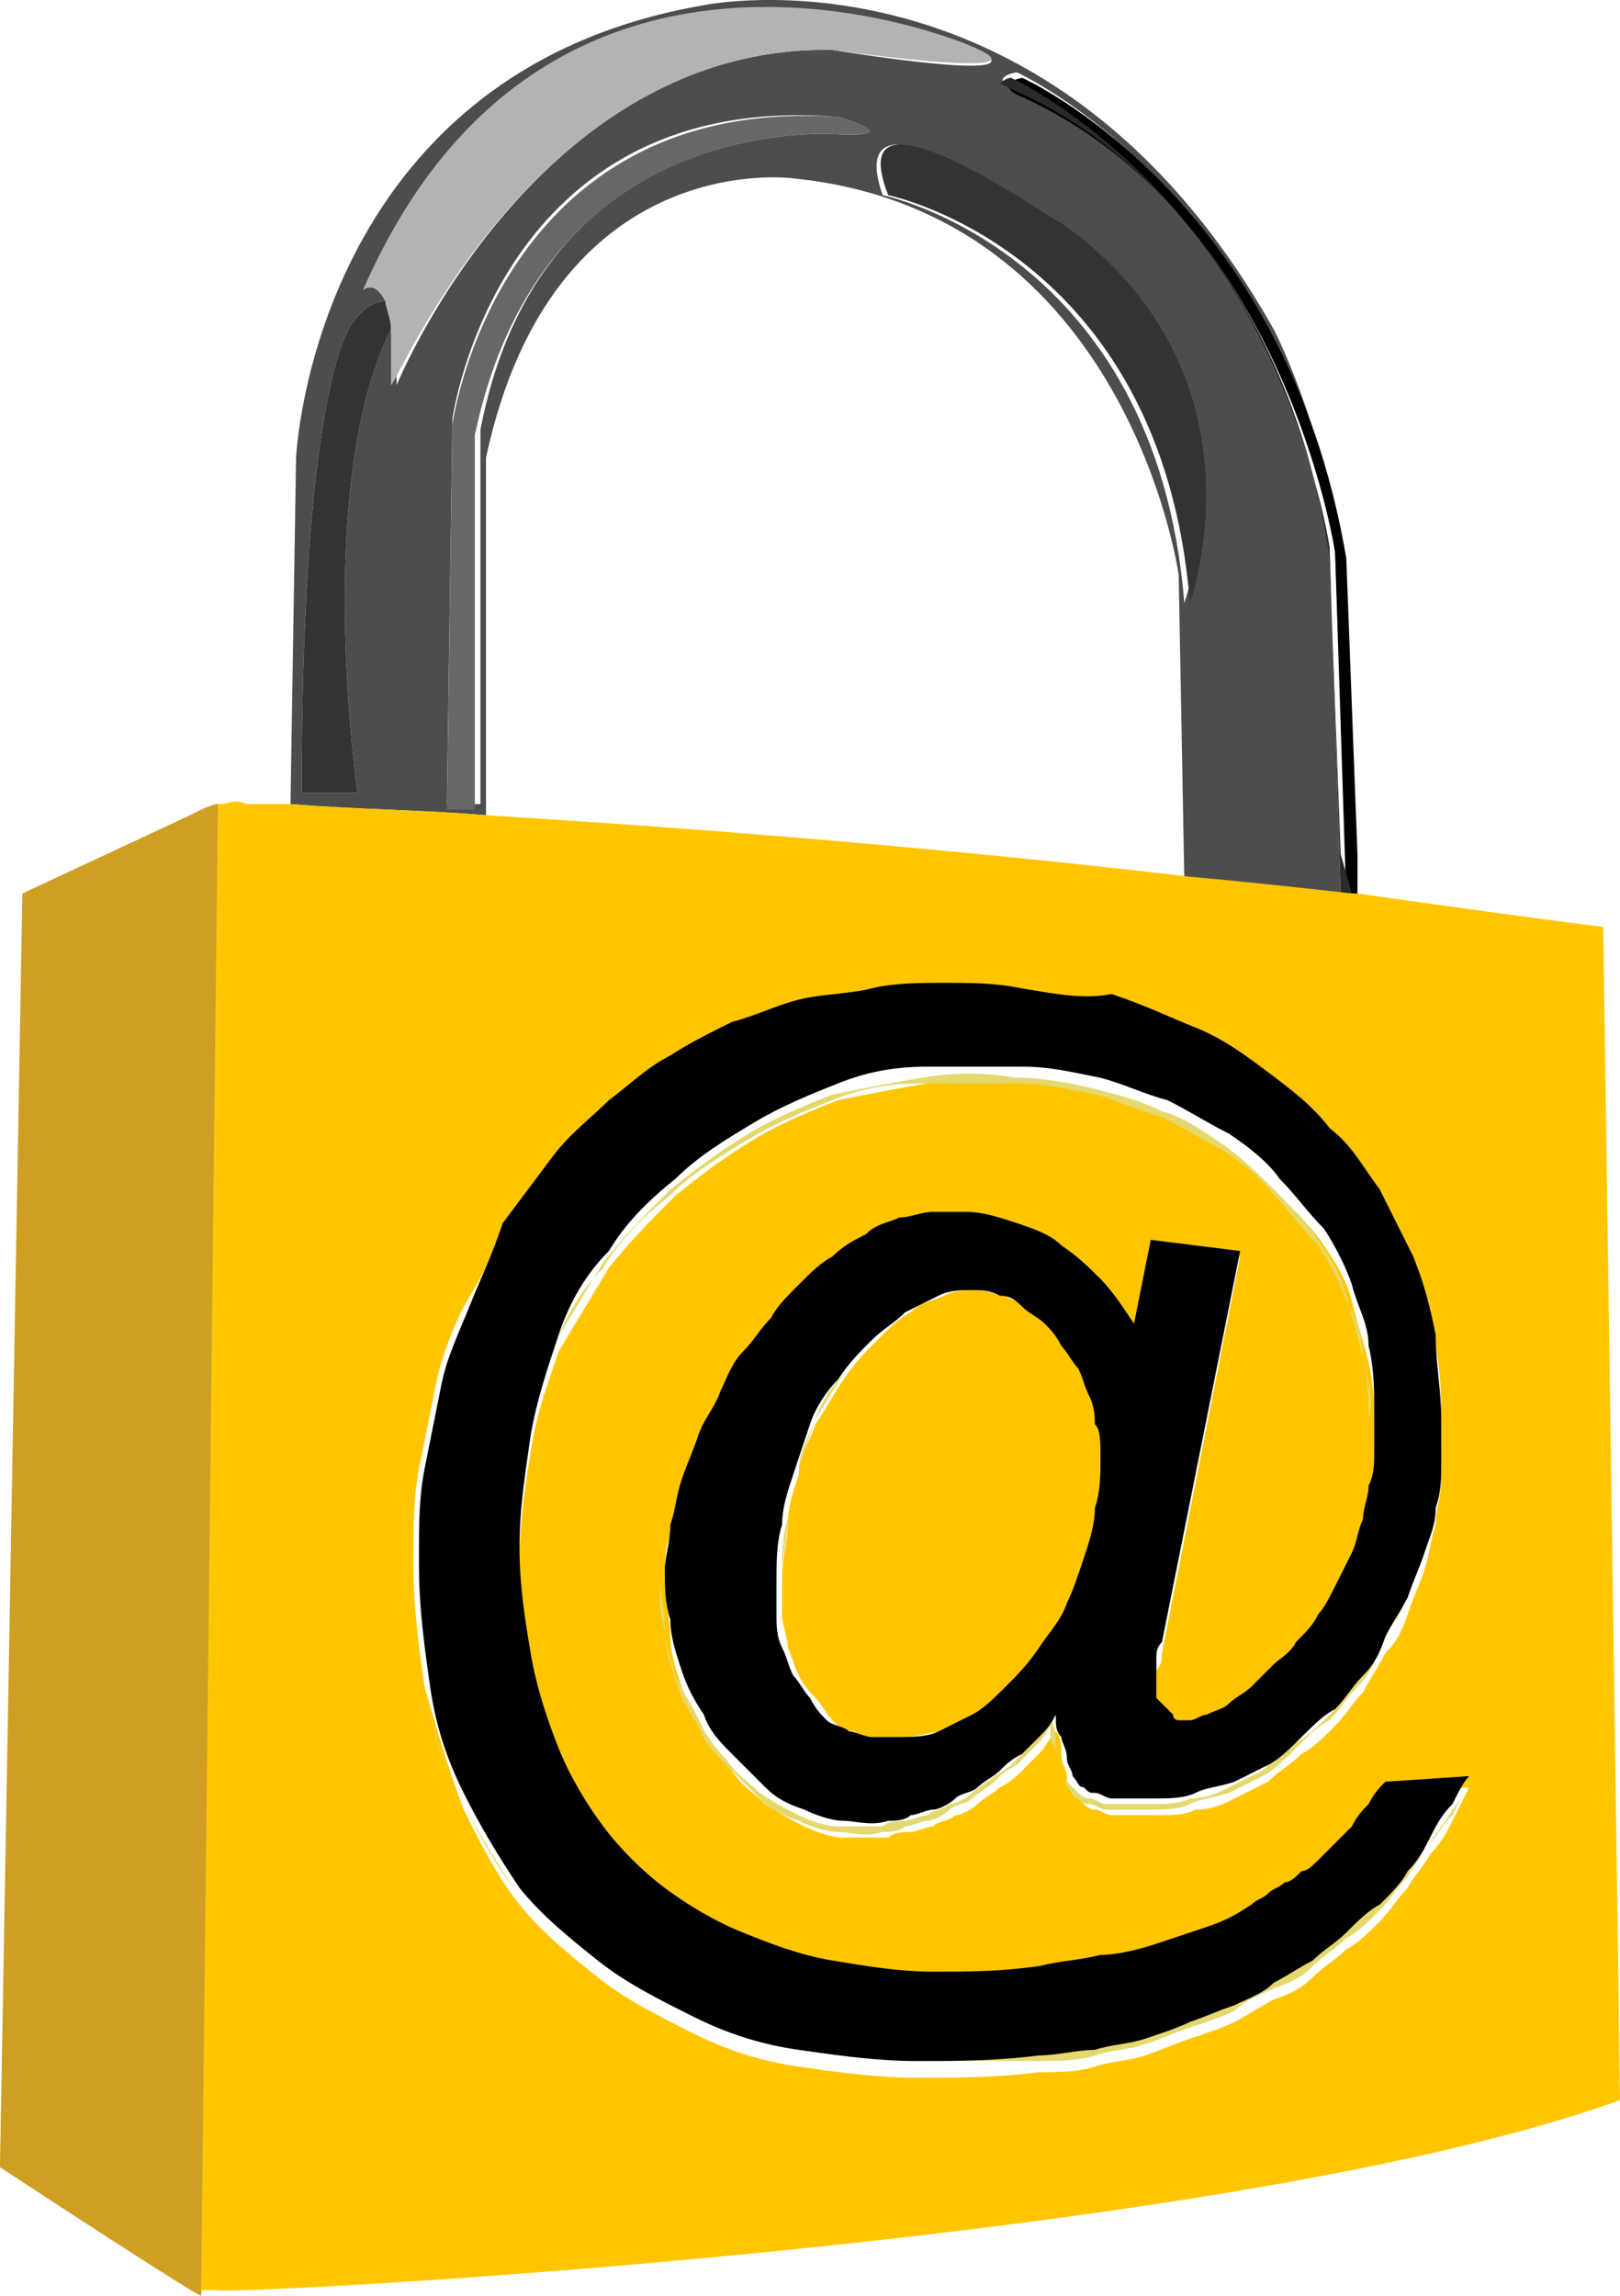<svg xmlns="http://www.w3.org/2000/svg" id="Layer_1" width="29" height="41.093" x="0" y="0" version="1.1" viewBox="0 0 29 41.093" xml:space="preserve"><style id="style2" type="text/css">.st4{fill:#ffc600}.st5{fill:#333}.st6{fill:#e5d86d}</style><title id="title4">ico-keeper</title><g id="ico-keeper" transform="translate(-.4 -.107)"><g id="personal-logo-keeper"><g id="keeper-logo-copy-2"><path id="Fill-7" fill="#4e4d4d" d="M8.4 14.5l.1-6.9s.8-5.9 6.9-5.4c0 0 1.4.4-.2.3-1.6 0-5.3.6-6.2 5.3v6.7h-.6M7.4 6c-1.4 2.8-.6 8.3-.6 8.3h-1c0-7.4.9-8.4.9-8.4.3-.4.5-.4.6-.4-.2-.4-.4-.2-.4-.2C10.2-2.2 17.7.9 17.7.9c1.8.8-2.4.1-2.4.1C10 .9 7.5 7 7.5 7c0-.4-.1-.8-.1-1m11.9-1.9c3.8 2.7 2.3 6.8 2.3 6.8-.5-6.3-5.4-7.3-5.4-7.3-.8-2.3 3.1.5 3.1.5M9.1 8.3c1.2-5.6 5.5-5 5.5-5 6 .6 6.9 7.1 6.9 7.1l.1 5.4c1.1.1 2.1.2 2.9.3h-.1l-.2-6.2s-.9-6.1-5.7-8.2c0 0-.4-.2.1-.3 0 0 4.8 2.2 5.7 8.6l.2 5.3-.1-5.2C24.1 7.7 23.2 6 23.2 6 19.2-1.1 13 .2 13 .2 6 1.4 5.7 8.3 5.7 8.3l-.1 6.2c1.2.1 2.3.1 3.5.2V8.3"/><path id="Fill-8" fill="#676767" d="M15.2 2.5c1.6.1.2-.3.2-.3-6.1-.4-6.9 5.5-6.9 5.5l-.1 6.9h.5V7.9c1-4.8 4.7-5.4 6.3-5.4"/><path id="Fill-9" fill="#bcbcbc" d="M24.6 16.1v-.8.8"/><path id="Fill-10" d="M18.7 1.5c-.5.1-.1.3-.1.3 4.8 2.1 5.7 8.2 5.7 8.2l.2 6.2h.2v-.8l-.2-5.3c-1.1-6.5-5.8-8.6-5.8-8.6"/><path id="Fill-11" fill="#2a2a2a" d="M24.6 16.1h-.2l-.2-6.2s-.9-6.1-5.7-8.2l-.2-.1s.1-.1.2-.1c0 0 4.8 2.2 5.7 8.6l.2 5.3.2.7"/><path id="Fill-12" fill="#ffc600" d="M20.3 18.1c.5.1 1 .3 1.5.6.5.2.9.5 1.3.8.4.3.8.6 1.1 1 .3.4.6.7.9 1.1.3.4.5.8.6 1.2.2.4.3.9.4 1.4.1.5.1 1 .1 1.5v.9c0 .3-.1.5-.1.8-.1.3-.1.5-.2.8-.1.3-.2.5-.3.8-.1.3-.2.5-.4.7-.1.2-.3.5-.4.7-.2.2-.3.4-.5.6-.2.2-.4.4-.6.5-.2.2-.4.3-.6.5l-.6.3c-.2.1-.4.2-.7.2-.2.1-.4.1-.7.1h-.8c-.1 0-.2-.1-.3-.1-.1 0-.2-.1-.2-.1l-.2-.2c-.1-.1-.1-.2-.1-.3 0-.1-.1-.2-.1-.4 0-.1 0-.3-.1-.4-.1.1-.2.3-.3.4l-.3.3c-.1.1-.2.2-.4.3-.1.1-.3.2-.4.3-.1.1-.3.2-.4.2-.1.1-.3.1-.4.2-.1 0-.3.1-.4.1-.1 0-.3 0-.4.1h-.8c-.2 0-.5-.1-.7-.2-.2-.1-.4-.2-.7-.4-.2-.2-.4-.3-.6-.6-.2-.2-.4-.5-.5-.7-.1-.3-.3-.5-.4-.8-.1-.3-.2-.6-.2-.9 0-.3-.1-.6-.1-1 0-.3 0-.6.1-.8 0-.3.1-.6.2-.8.1-.3.2-.5.3-.8.1-.3.2-.5.4-.8.1-.3.3-.5.4-.7.2-.2.3-.4.5-.6.2-.2.4-.4.5-.6.2-.2.4-.3.6-.5.2-.1.4-.3.6-.4l.6-.3c.2-.1.4-.1.6-.1h.6c.3 0 .6.1.9.2.3.1.5.2.8.4.2.2.5.4.7.6.2.2.4.5.6.8l.3-1.5 1.6.1-1.4 7.1c0 .1 0 .2-.1.3v.7l.1.1.1.1.1.1s.1 0 .1.1h.2c.1 0 .2 0 .3-.1.1 0 .2-.1.4-.2.1-.1.2-.2.4-.3.1-.1.3-.2.4-.4l.4-.4c.1-.2.2-.3.4-.5.1-.2.2-.3.3-.5l.3-.6c.1-.2.1-.4.2-.6.1-.2.1-.4.1-.6 0-.2.1-.4.1-.6v-.6c0-.4 0-.8-.1-1.2-.1-.4-.2-.7-.3-1.1-.1-.4-.3-.7-.5-1-.2-.3-.5-.6-.8-.9-.3-.3-.6-.6-.9-.8-.3-.2-.7-.5-1.1-.6-.4-.2-.8-.3-1.2-.4-.4-.1-.9-.2-1.4-.2-.6-.1-1.1-.1-1.7 0-.6.1-1.1.2-1.6.3-.5.2-1 .4-1.5.7-.5.3-.9.6-1.4 1-.4.4-.8.8-1.2 1.3l-.9 1.5c-.2.6-.4 1.1-.5 1.8-.1.6-.2 1.3-.2 1.9 0 .7 0 1.3.2 1.9.1.6.3 1.1.5 1.7.2.5.5 1 .8 1.4.3.4.7.8 1.1 1.1.4.3.9.6 1.4.8.5.2 1 .4 1.6.5.6.1 1.1.2 1.8.2.6 0 1.3 0 1.9-.1.4 0 .8-.1 1.1-.2.4-.1.7-.2 1-.2l.9-.3c.3-.1.6-.3.8-.4.1-.1.2-.1.3-.2.1-.1.2-.1.3-.2.1-.1.2-.1.3-.2.1-.1.2-.2.3-.2l.3-.3.3-.3c.1-.1.2-.2.3-.4.1-.1.2-.2.3-.4l1.5-.1-.3.6c-.1.2-.2.4-.4.6-.1.2-.3.4-.4.6-.2.2-.3.4-.5.6-.2.2-.4.4-.6.5-.2.2-.4.3-.6.5-.2.2-.4.3-.7.4-.2.1-.5.3-.7.4-.2.1-.5.2-.8.3-.3.1-.5.2-.8.3-.3.1-.6.1-.9.2-.3.1-.7.1-1 .1-.8.1-1.5.1-2.2.1-.7 0-1.4-.1-2.1-.2-.7-.1-1.3-.3-1.9-.6-.6-.3-1.2-.6-1.7-1s-1-.8-1.4-1.3c-.4-.5-.7-1.1-1-1.7-.3-.8-.5-1.5-.7-2.2-.1-.7-.2-1.4-.2-2.2V28c0-.5 0-1.1.1-1.6l.3-1.5c.1-.5.3-1 .5-1.4.3-.5.5-.9.8-1.4l.9-1.2c.3-.4.6-.7 1-1 .3-.3.7-.6 1.1-.8.4-.2.7-.4 1.1-.6.4-.2.8-.3 1.2-.4.4-.1.8-.2 1.3-.2.4-.1.9-.1 1.3-.1s.9 0 1.4.1c.5 0 1 .1 1.5.2zm9.1 19.6c0-.3-.3-21-.3-21s-1.6-.2-4.4-.6h-.1c-.9-.1-1.8-.2-2.9-.3-3.4-.4-7.7-.8-12.6-1.1-1.1-.1-2.3-.1-3.5-.2h-.8s-.1-.1-.4 0h-.1l-.4 26.6h.4c.1.1 17.9-.8 25.1-3.4z" class="st4"/><path id="Fill-13" fill="#ffc600" d="M20 25.1c-.1-.2-.1-.3-.2-.5s-.2-.3-.3-.4c-.1-.1-.2-.3-.3-.4-.1-.1-.2-.2-.4-.3-.1-.1-.3-.1-.4-.2-.2 0-.3-.1-.5-.1s-.4 0-.6.1c-.2.1-.4.1-.6.3-.2.1-.4.3-.6.5-.2.2-.4.4-.6.7-.2.3-.3.5-.5.8-.1.3-.3.6-.3.9-.1.3-.2.6-.2.9 0 .3-.1.6-.1 1v.6c0 .2.1.4.1.6.1.2.1.3.2.5s.2.3.3.4c.1.1.2.3.3.4.1.1.2.2.4.2.1.1.3.1.4.1h.5c.2 0 .5-.1.7-.1l.6-.3c.2-.1.4-.3.6-.5.2-.2.4-.4.6-.7.2-.3.3-.5.5-.8.1-.3.2-.6.3-.8.1-.3.1-.6.2-.9 0-.3.1-.6.1-.9v-.6c-.1-.2-.2-.4-.2-.5" class="st4"/><path id="Fill-14" fill="#333" d="M6.7 5.9s-.9 1-.9 8.4h1S6 8.8 7.4 6c0-.2-.1-.4-.1-.5-.1 0-.3 0-.6.4" class="st5"/><path id="Fill-15" fill="#333" d="M16.3 3.6s4.9 1 5.4 7.3c0 0 1.5-4.1-2.3-6.8-.1 0-4-2.8-3.1-.5" class="st5"/><path id="Fill-16" fill="#e5d86d" d="M26 27.2c-.1.3-.1.5-.2.8-.1.3-.2.5-.3.8-.1.3-.2.5-.4.7-.1.2-.3.5-.4.7-.2.2-.3.4-.5.6-.2.2-.4.4-.6.5-.2.2-.4.3-.6.5l-.6.3c-.2.1-.4.2-.7.2-.2.1-.4.1-.7.1h-.8c-.1 0-.2-.1-.3-.1-.1 0-.2-.1-.2-.1l-.2-.2c-.1-.1-.1-.2-.1-.3 0-.1-.1-.2-.1-.4 0-.1 0-.3-.1-.4-.1.1-.2.3-.3.4l-.3.3c-.1.1-.2.2-.4.3-.1.1-.3.2-.4.3-.1.1-.3.2-.4.2-.1.1-.3.1-.4.2-.1 0-.3.1-.4.1-.1 0-.3 0-.4.1h-.8c-.2 0-.5-.1-.7-.2-.2-.1-.4-.2-.7-.4-.2-.2-.4-.3-.6-.6-.2-.2-.4-.5-.5-.7-.1-.3-.3-.5-.4-.8-.1-.3-.2-.6-.2-.9 0-.3-.1-.6-.1-.9 0 .3 0 .7.1 1 0 .3.1.6.2.9.1.3.2.5.4.8.1.3.3.5.5.7l.6.6c.2.2.4.3.7.4.2.1.5.2.7.2.2 0 .5.1.8 0 .1 0 .3 0 .4-.1.1 0 .3-.1.4-.1.1 0 .3-.1.4-.2.1-.1.3-.1.4-.2.1-.1.3-.2.4-.3.1-.1.2-.2.4-.3l.3-.3c.1-.1.2-.2.3-.4 0 .2 0 .3.1.4 0 .1.1.2.1.4 0 .1.1.2.1.3.1.1.1.2.2.2.1.1.1.1.2.1s.2.1.3.1h.8c.2 0 .5 0 .7-.1.2-.1.4-.1.7-.2l.6-.3c.2-.1.4-.3.6-.5.2-.2.4-.4.6-.5.2-.2.3-.4.5-.6.2-.2.3-.4.4-.7.1-.2.3-.5.4-.7.1-.3.2-.5.3-.8.1-.3.2-.5.2-.9.1-.2.1-.4.1-.7v-.8.7c0 .3 0 .6-.1.8" class="st6"/><path id="Fill-17" fill="#e5d86d" d="M21.1 29.7v.5-.1-.2-.2s0-.1.1-.2l1.4-7.1-1.4 7c0 .1-.1.2-.1.3" class="st6"/><path id="Fill-18" fill="#e5d86d" d="M24.8 24.4c-.1-.4-.2-.7-.3-1.1-.1-.4-.3-.7-.5-1-.2-.3-.5-.6-.8-.9-.3-.3-.6-.6-.9-.8-.3-.2-.7-.5-1.1-.6-.4-.2-.8-.3-1.2-.4-.4-.1-.9-.2-1.4-.2-.6-.1-1.1-.1-1.7 0-.6.1-1.1.2-1.6.3-.5.2-1 .4-1.5.7-.5.3-.9.6-1.4 1-.4.4-.8.8-1.2 1.3l-.9 1.5c-.2.6-.4 1.1-.5 1.8-.1.6-.2 1.3-.2 2 0-.7.1-1.3.2-1.9.1-.6.3-1.2.5-1.8.2-.6.5-1.1.9-1.5.3-.5.7-.9 1.2-1.3.4-.4.9-.7 1.4-1 .5-.3 1-.5 1.5-.7.5-.2 1-.3 1.6-.3h1.7c.5 0 .9.1 1.4.2.4.1.8.3 1.2.4.4.2.7.4 1.1.6.3.2.7.5.9.8.3.3.5.6.8.9.2.3.4.7.5 1 .2.3.3.7.3 1 .1.5.1.8.1 1.2v-.1c.1-.3 0-.7-.1-1.1" class="st6"/><path id="Fill-19" fill="#e5d86d" d="M20 25c-.1-.2-.1-.3-.2-.5s-.2-.3-.3-.4c-.1-.1-.2-.3-.3-.4-.1-.1-.2-.2-.4-.3-.1-.1-.3-.1-.4-.2-.2 0-.3-.1-.5-.1s-.4 0-.6.1c-.2.1-.4.1-.6.3-.2.1-.4.3-.6.5-.2.2-.4.4-.6.7-.2.3-.3.5-.5.8-.1.3-.3.6-.3.9-.1.3-.2.6-.2.9 0 .3-.1.7-.1 1 0-.3 0-.7.1-1 0-.3.1-.6.2-.9l.3-.9c.1-.3.3-.6.5-.8.2-.3.4-.5.6-.7.2-.2.4-.3.6-.5l.6-.3c.2-.1.4-.1.6-.1.2 0 .3 0 .5.1.2 0 .3.1.4.2.1.1.3.2.4.3.1.1.2.2.3.4.1.1.2.3.3.4.1.2.1.4.2.5.1.2.1.4.1.6v0c0-.3-.1-.4-.1-.6" class="st6"/><path id="Fill-20" fill="#e5d86d" d="M26 33.1c-.1.2-.3.4-.4.6-.2.2-.3.4-.5.6-.2.2-.4.4-.6.5-.2.2-.4.3-.6.5-.2.2-.4.3-.7.4-.2.1-.5.2-.7.4-.2.1-.5.2-.8.3-.3.1-.5.2-.8.3-.3.1-.6.1-.9.2-.3.1-.7.1-1 .1h-2.3c-.7 0-1.4-.1-2.1-.2-.7-.1-1.3-.3-1.9-.6-.6-.3-1.2-.6-1.7-1s-1-.8-1.4-1.3c-.4-.5-.7-1.1-1-1.7-.3-.6-.5-1.3-.6-1.9-.1-.7-.2-1.4-.2-2.2 0 .8.1 1.5.2 2.2.1.7.3 1.3.6 1.9.3.6.6 1.1 1 1.7.4.5.9.9 1.4 1.3.5.4 1.1.7 1.7 1 .6.3 1.2.5 1.9.6.7.1 1.4.2 2.1.2.7 0 1.4 0 2.2-.1.3 0 .7-.1 1-.1.3-.1.6-.1.9-.2.3-.1.6-.2.8-.3.3-.1.5-.2.8-.3.2-.1.5-.2.7-.4.2-.1.5-.3.7-.4.2-.2.4-.3.6-.5.2-.2.4-.4.6-.5.2-.2.4-.4.5-.6.2-.1.4-.3.5-.5.1-.1.2-.3.4-.5l.3-.6c-.1.2-.2.4-.3.5-.1.2-.3.4-.4.6" class="st6"/><path id="Fill-21" d="M20.1 26.2c0 .3 0 .6-.1.9 0 .3-.1.6-.2.9-.1.3-.2.6-.3.8-.1.3-.3.5-.5.8-.2.3-.4.5-.6.7-.2.2-.4.4-.6.5l-.6.3c-.2.1-.5.1-.7.1H16c-.1 0-.3-.1-.4-.1-.1-.1-.3-.1-.4-.2-.1-.1-.2-.2-.3-.4-.1-.1-.2-.3-.3-.4-.1-.2-.1-.3-.2-.5s-.1-.4-.1-.6v-.6c0-.3 0-.7.1-1 0-.3.1-.6.2-.9l.3-.9c.1-.3.3-.6.5-.8.2-.3.4-.5.6-.7.2-.2.4-.3.6-.5l.6-.3c.2-.1.4-.1.6-.1.2 0 .3 0 .5.1.2 0 .3.1.4.2.1.1.3.2.4.3.1.1.2.2.3.4.1.1.2.3.3.4.1.2.1.3.2.5s.1.4.1.5c.1.1.1.3.1.6zm-1.4-8.4c-.5-.1-.9-.1-1.4-.1-.4 0-.9 0-1.3.1s-.9.1-1.3.2-.8.3-1.2.4c-.4.2-.8.4-1.1.6-.4.2-.7.5-1.1.8-.3.3-.7.6-1 1L9.4 22c-.2.6-.4 1-.6 1.5-.2.5-.4.9-.5 1.4L8 26.4c-.1.5-.1 1-.1 1.6v.1c0 .8.1 1.5.2 2.2.1.7.3 1.3.6 1.9.3.6.6 1.1 1 1.7.4.5.9.9 1.4 1.3.5.4 1.1.7 1.7 1 .6.3 1.2.5 1.9.6.7.1 1.4.2 2.1.2.7 0 1.4 0 2.2-.1.3 0 .7-.1 1-.1.3-.1.6-.1.9-.2.3-.1.6-.2.8-.3.3-.1.5-.2.8-.3.2-.1.5-.2.7-.4.2-.1.5-.3.7-.4.2-.2.4-.3.6-.5.2-.2.4-.4.6-.5.2-.2.4-.4.5-.6.2-.2.3-.4.4-.6.1-.2.2-.4.4-.6.1-.2.2-.4.3-.5l-1.5.1c-.1.1-.2.2-.3.4-.1.1-.2.2-.3.4l-.3.3-.3.3c-.1.1-.2.2-.3.2-.1.1-.2.2-.3.2-.1.1-.2.1-.3.2-.1.1-.2.1-.3.2-.3.2-.5.3-.8.4l-.9.3c-.3.1-.7.2-1 .2-.4.1-.7.1-1.1.2-.7.1-1.3.1-1.9.1-.6 0-1.2-.1-1.8-.2-.6-.1-1.1-.3-1.6-.5s-1-.5-1.4-.8c-.4-.3-.8-.7-1.1-1.1-.3-.4-.6-.9-.8-1.4-.2-.5-.4-1.1-.5-1.7-.1-.6-.2-1.2-.2-1.9s.1-1.3.2-2c.1-.6.3-1.2.5-1.8.2-.6.5-1.1.9-1.5.3-.5.7-.9 1.2-1.3.4-.4.9-.7 1.4-1 .5-.3 1-.5 1.5-.7.5-.2 1-.3 1.6-.3h1.7c.5 0 .9.1 1.4.2.4.1.8.3 1.2.4.4.2.7.4 1.1.6.3.2.7.5.9.8.3.3.5.6.8.9.2.3.4.7.5 1 .1.4.3.7.3 1.1.1.4.1.8.1 1.2v.7c0 .2 0 .4-.1.6 0 .2-.1.4-.1.6-.1.2-.1.4-.2.6l-.3.6c-.1.2-.2.4-.3.5-.1.2-.2.3-.4.5-.1.2-.3.3-.4.4l-.4.4c-.1.1-.3.2-.4.3-.1.1-.2.1-.4.2-.1 0-.2.1-.3.1h-.2s-.1 0-.1-.1l-.1-.1-.1-.1-.1-.1V30.2 30v-.2c0-.1 0-.2.1-.3l1.4-7-1.6-.2-.3 1.5c-.2-.3-.4-.6-.6-.8-.2-.2-.4-.4-.7-.6-.2-.2-.5-.3-.8-.4-.3-.1-.6-.2-.9-.2h-.6c-.2 0-.4.1-.6.1-.2.1-.4.1-.6.3-.2.1-.4.2-.6.4-.2.1-.4.3-.6.5-.2.2-.4.4-.5.6-.2.2-.3.4-.5.6-.2.2-.3.5-.4.7-.1.3-.3.5-.4.8-.1.3-.2.5-.3.8-.1.3-.1.5-.2.8 0 .3-.1.6-.1.8 0 .3 0 .6.1.9 0 .3.1.6.2.9.1.3.2.5.4.8.1.3.3.5.5.7l.6.6c.2.2.4.3.7.4.2.1.5.2.7.2.2 0 .5.1.8 0 .1 0 .3 0 .4-.1.1 0 .3-.1.4-.1.1 0 .3-.1.4-.2.1-.1.3-.1.4-.2.1-.1.3-.2.4-.3.1-.1.2-.2.4-.3l.3-.3c.1-.1.2-.2.3-.4 0 .2 0 .3.1.4 0 .1.1.2.1.4 0 .1.1.2.1.3.1.1.1.2.2.2.1.1.1.1.2.1s.2.1.3.1h.8c.2 0 .5 0 .7-.1.2-.1.4-.1.7-.2l.6-.3c.2-.1.4-.3.6-.5.2-.2.4-.4.6-.5.2-.2.3-.4.5-.6.2-.2.3-.4.4-.7.1-.2.3-.5.4-.7.1-.3.2-.5.3-.8.1-.3.2-.5.2-.8.1-.3.1-.5.1-.8V25.5c0-.5-.1-1-.1-1.5-.1-.5-.2-.9-.4-1.4l-.6-1.2c-.3-.4-.5-.8-.9-1.1-.3-.4-.7-.7-1.1-1-.4-.3-.8-.6-1.3-.8-.5-.2-.9-.4-1.5-.6-.5.1-1 0-1.6-.1z"/><path id="Fill-22" fill="#b3b3b3" d="M15.3 1s4.2.6 2.4-.1c0 0-7.5-3.2-10.8 4.4 0 0 .2-.2.4.2 0 .1.1.3.1.5v1c.1 0 2.6-6.1 7.9-6"/><path id="Fill-23" fill="#fdc80a" d="M4 41.2l.4-26.7c-.1 0-.3.1-.5.2l-3 1.4-.5 22.8s3.5 2.2 3.6 2.3"/><path id="Fill-24" fill="#cf9f24" d="M4.3 14.5c-.1 0-.3.1-.5.2l-3 1.4-.4 22.8s3.5 2.3 3.6 2.3l.3-26.7"/></g></g></g></svg>